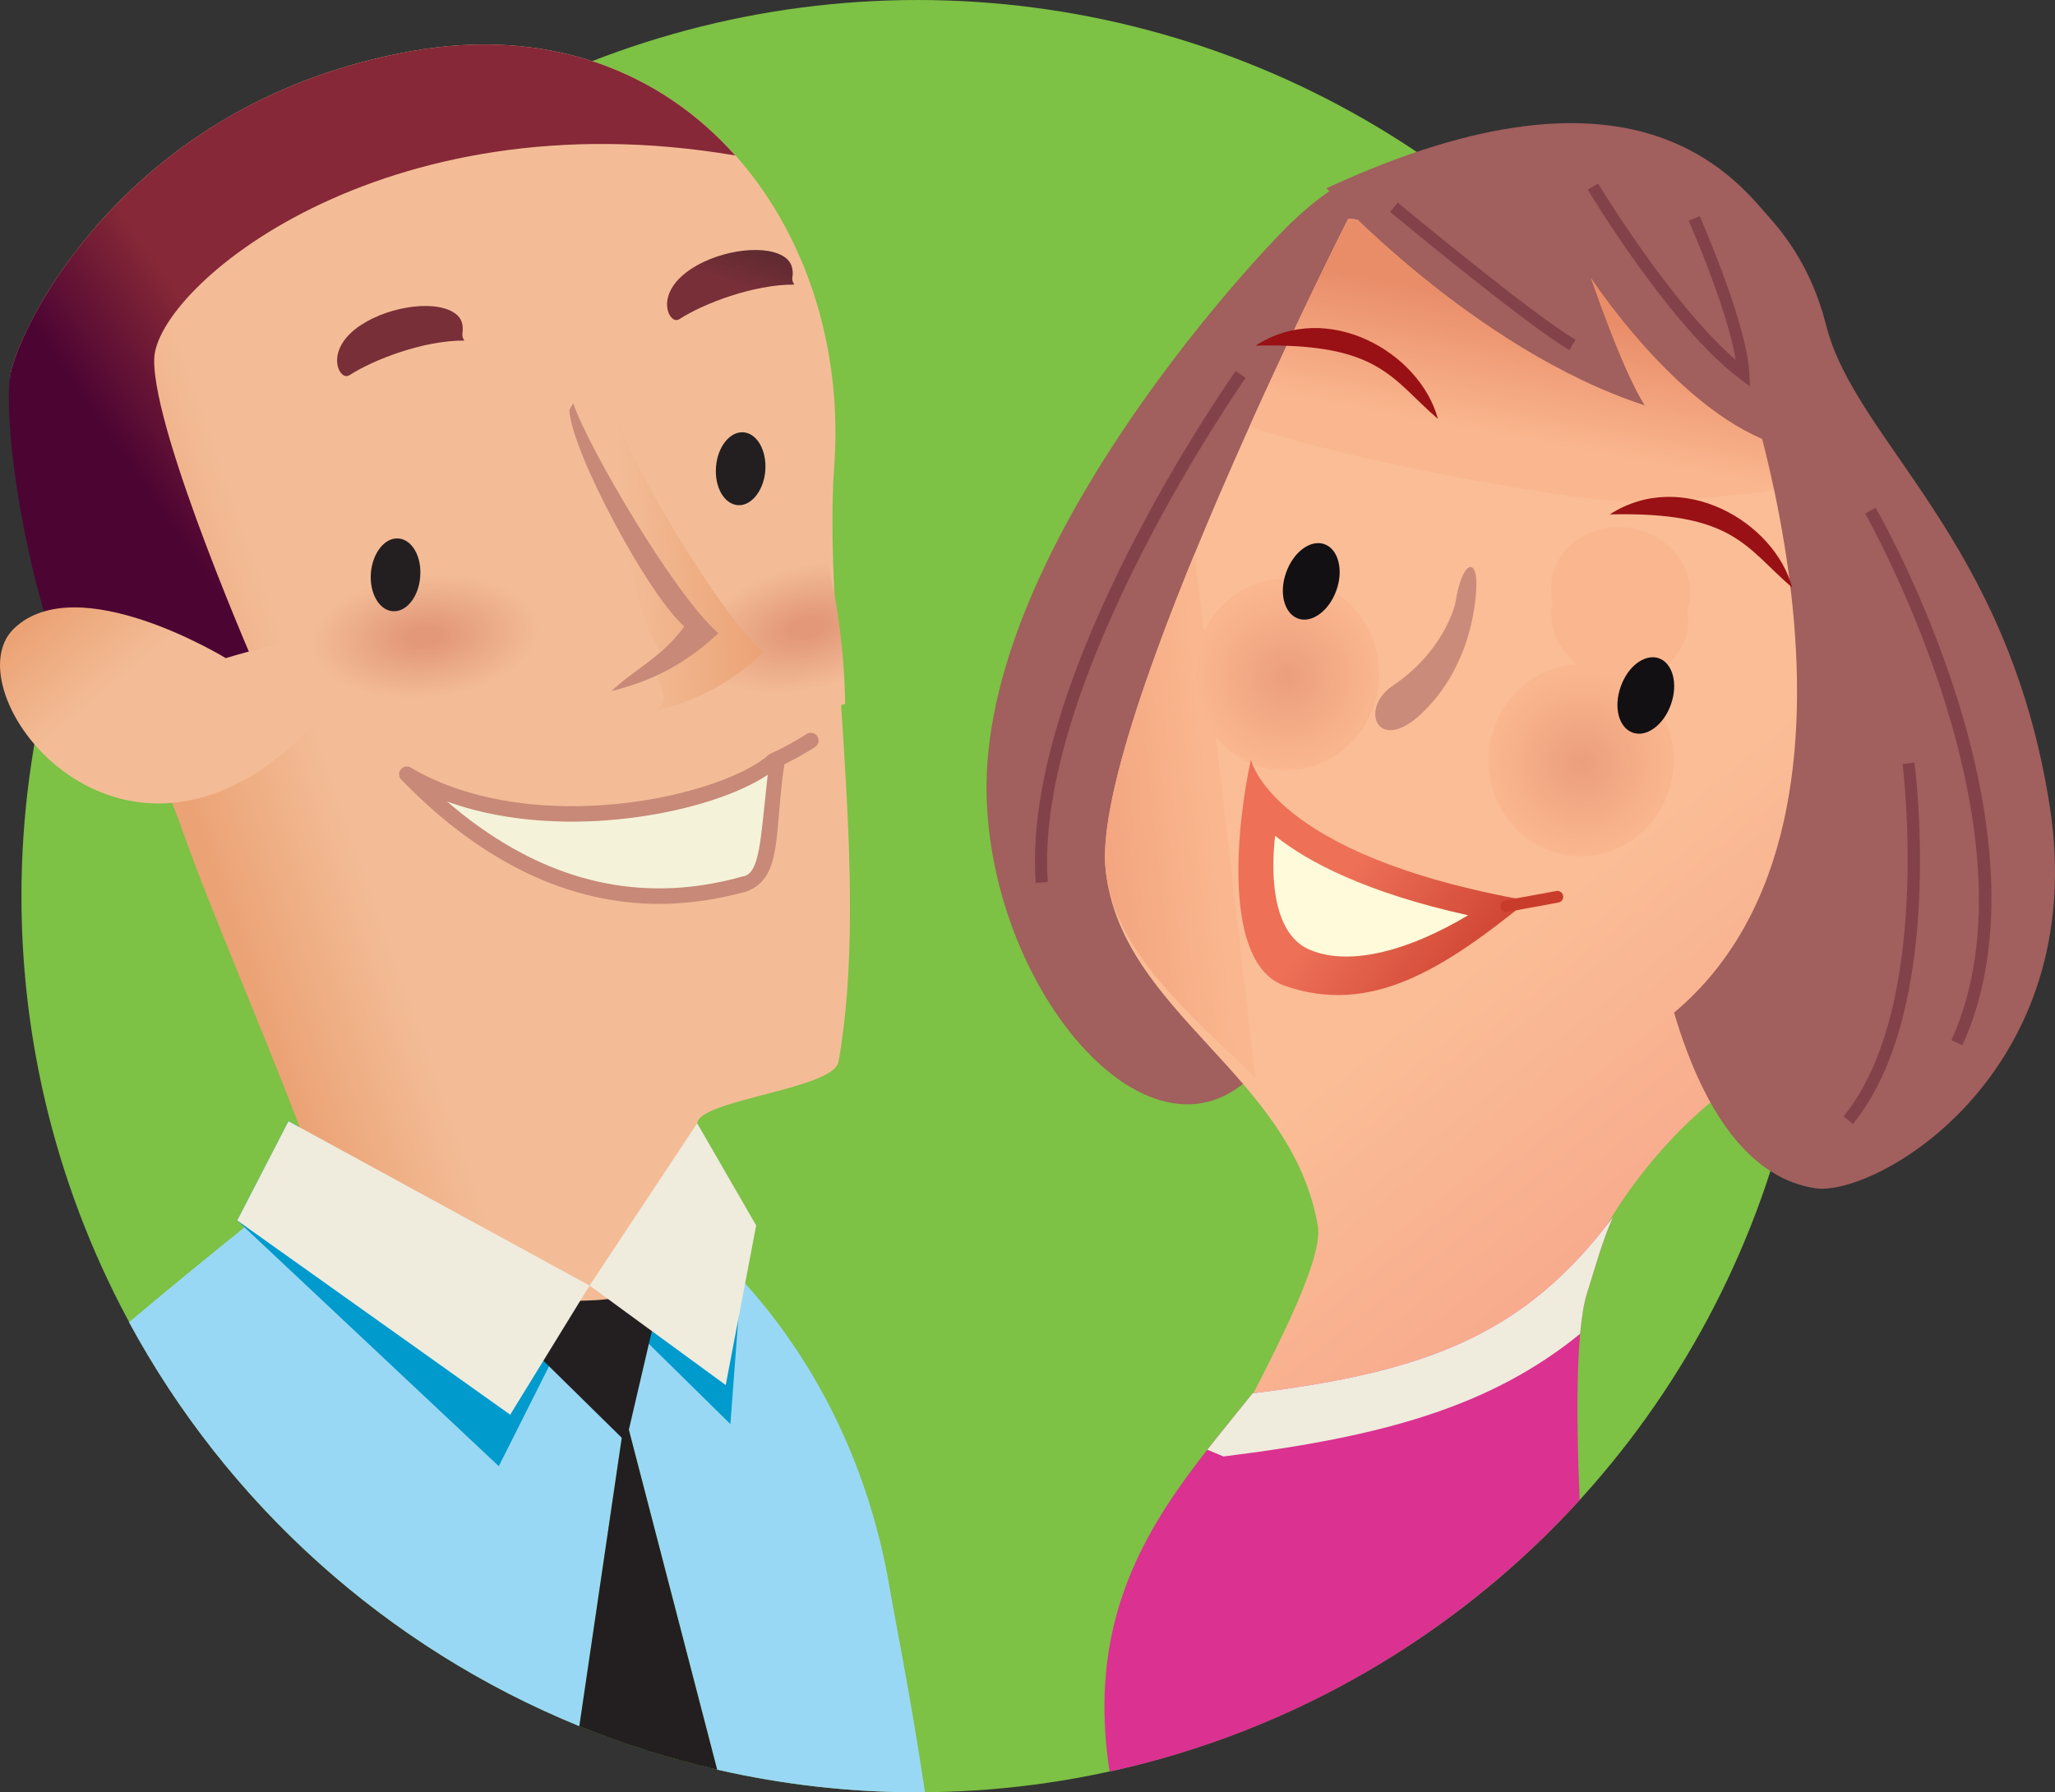 <?xml version="1.0" encoding="utf-8"?>
<!-- Generator: Adobe Illustrator 13.0.2, SVG Export Plug-In . SVG Version: 6.00 Build 14948)  -->
<!DOCTYPE svg PUBLIC "-//W3C//DTD SVG 1.1//EN" "http://www.w3.org/Graphics/SVG/1.1/DTD/svg11.dtd">
<svg version="1.1" id="Layer_1" xmlns="http://www.w3.org/2000/svg" xmlns:xlink="http://www.w3.org/1999/xlink" x="0px" y="0px"
	 width="253.492px" height="221.079px" viewBox="0 0 253.492 221.079" enable-background="new 0 0 253.492 221.079"
	 xml:space="preserve">
<rect x="0" y="0" width="253.492" height="221.079" fill="#333333" stroke="none"/>
<g id="Layer_1_1_">
</g>
<g id="ART">
	<circle fill="#7DC145" cx="113.184" cy="110.54" r="110.539"/>
	<path fill="#99D8F4" d="M114.104,221.066c-1.905-12.628-3.888-22.338-4.259-24.608c-5.221-31.93-26.57-46.014-26.57-46.014
		l-12.541,14.391l-26.044-11.53l1.31-3.493c0,0-4.646-7.312-12.196-1.327l-1.409-0.604l-1.293,2.756
		c-4.443,3.555-9.623,7.777-15.187,12.46c12.129,22.401,31.775,40.13,55.55,49.829l5.642-38.348l11.358,43.713
		c7.949,1.815,16.22,2.791,24.72,2.791C113.492,221.079,113.797,221.069,114.104,221.066z"/>
	<polygon fill="#009ACD" points="29.261,150.547 35.585,138.305 72.728,158.575 61.528,180.856 	"/>
	<polygon fill="#009ACD" points="91.728,153.92 85.999,138.556 72.728,158.575 90.095,175.661 	"/>
	<polygon fill="#231F20" points="59.298,160.243 82.165,156.657 77.22,177.866 	"/>
	<path fill="#231F20" d="M71.465,212.922c5.462,2.229,11.143,4.027,17,5.365l-11.358-43.713L71.465,212.922z"/>
	<g>
		<path fill="#A15F5D" d="M171.348,21.123c0,0-4.142-1.508-12.618,6.888c-4.635,4.591-37.898,40.29-37.023,70.312
			c0.748,26.116,23.46,50.522,35.677,30.592L171.348,21.123z"/>
		
			<linearGradient id="SVGID_1_" gradientUnits="userSpaceOnUse" x1="386.921" y1="11.33" x2="351.277" y2="46.974" gradientTransform="matrix(0.994 0.113 0.113 -0.994 -169.046 123.092)">
			<stop  offset="0" style="stop-color:#F7A58A"/>
			<stop  offset="1" style="stop-color:#FABD96"/>
		</linearGradient>
		<path fill="url(#SVGID_1_)" d="M194.501,164.739c-2.811-4.363,6.393-22.025,19.756-31.226
			c36.543-28.735,12.938-91.475,3.1-100.491l-51.04-6.056c0,0-31.872,62.792-29.927,80.404c1.941,17.63,22.986,25.125,26.17,43.876
			c0.775,4.516-6.682,17.994-10.021,24.672c0,0,8.035,17.463,3.623,27.438C165.901,178.803,190.146,175.803,194.501,164.739z"/>
		
			<linearGradient id="SVGID_2_" gradientUnits="userSpaceOnUse" x1="1103.311" y1="100.399" x2="1107.042" y2="116.442" gradientTransform="matrix(0.999 -0.043 -0.043 -0.999 -905.98 203.056)">
			<stop  offset="0" style="stop-color:#FAB78F"/>
			<stop  offset="1" style="stop-color:#E98D69"/>
		</linearGradient>
		<path fill="url(#SVGID_2_)" d="M217.356,33.022l-51.04-6.056c0,0-5.729,11.283-12.186,25.637c14.977,4.952,37.81,8.53,43.83,9.118
			c3.701,0.373,18.269-0.137,31.652-3.097C225.964,46.001,220.81,36.194,217.356,33.022z"/>
		<path fill="#A15F5D" d="M213.332,40.956c0,0,22.715,59.136-6.83,83.958c3.939,13.256,9.852,20.479,17.371,21.653
			c7.517,1.156,34.114-14.177,28.961-47.193c-5.162-33.015-23.986-44.906-27.592-59.321c-3.617-14.395-15.037-19.504-15.037-19.504
			l-3.385,8.003L213.332,40.956z"/>
		<path fill="#A15F5D" d="M163.636,23.22c0,0,18.035,19.854,39.248,26.781c-2.807-4.369-6.66-15.768-6.66-15.768
			s10.4,15.978,22.171,20.317c11.767,4.352,7.88-16.302,2.269-24.363C215.039,22.114,202.638,5.138,163.636,23.22z"/>
		
			<linearGradient id="SVGID_3_" gradientUnits="userSpaceOnUse" x1="1109.969" y1="300.608" x2="1102.417" y2="292.369" gradientTransform="matrix(0.99 0.138 0.138 -0.99 -965.282 237.066)">
			<stop  offset="0" style="stop-color:#FAB78F"/>
			<stop  offset="1" style="stop-color:#E98D69"/>
		</linearGradient>
		<path fill="url(#SVGID_3_)" d="M208.408,73.998c-0.601,4.24-4.896,7.146-9.584,6.501c-4.691-0.665-8.027-4.637-7.431-8.891
			c0.584-4.239,4.875-7.158,9.573-6.5C205.679,65.77,208.987,69.741,208.408,73.998z"/>
		
			<linearGradient id="SVGID_4_" gradientUnits="userSpaceOnUse" x1="1059.573" y1="56.522" x2="1025.249" y2="54.283" gradientTransform="matrix(0.999 -0.043 -0.043 -0.999 -905.98 203.056)">
			<stop  offset="0" style="stop-color:#FAB78F"/>
			<stop  offset="1" style="stop-color:#E98D69"/>
		</linearGradient>
		<path fill="url(#SVGID_4_)" d="M136.39,107.371c1.107,10.104,10.256,17.538,18.459,25.581l-7.473-64.694
			C140.946,83.938,135.544,99.805,136.39,107.371z"/>
		<g>
			<path fill="#834249" d="M242.076,128.928l-1.363-0.616c11.649-25.622-10.42-64.571-10.645-64.964l1.29-0.734
				C232.287,64.235,254.022,102.596,242.076,128.928z"/>
			<path fill="#834249" d="M228.569,138.644l-1.155-0.942c11.017-13.521,7.311-43.157,7.272-43.453l1.463-0.192
				C236.313,95.297,239.981,124.606,228.569,138.644z"/>
			<path fill="#834249" d="M194.347,41.898l-0.756,1.286c-5.344-3.135-21.43-16.483-22.109-17.047l0.938-1.145
				C172.593,25.14,189.099,38.854,194.347,41.898z"/>
			<path fill="#834249" d="M214.099,44.377c-0.736-4.475-3.359-11.542-5.791-17.141l1.355-0.58
				c0.979,2.246,5.869,13.768,6.131,19.419l0.057,1.566l-1.256-0.934c-8.51-6.382-18.332-22.618-18.739-23.313l1.267-0.758
				C197.229,22.801,206.144,37.552,214.099,44.377z"/>
			<path fill="#834249" d="M153.662,46.605c-0.271,0.382-26.22,37.438-24.414,62.201l-1.488,0.101
				c-1.84-25.272,23.602-61.627,24.676-63.149L153.662,46.605z"/>
		</g>
	</g>
	<polygon fill="#DB3191" points="198.974,150.114 198.974,150.112 198.975,150.111 	"/>
	<path fill="#DB3191" d="M198.974,150.114c0-0.002,0-0.002,0.001-0.003C198.824,150.144,198.897,150.129,198.974,150.114z"/>
	<path fill="#DB3191" d="M198.975,150.111C198.975,150.112,198.974,150.112,198.975,150.111
		C199.052,150.097,199.13,150.081,198.975,150.111z"/>
	<path fill="#DB3191" d="M194.854,185.029c-0.504-12.038-0.356-21.567,0.935-25.579c1.004-3.117,1.799-6.219,3.186-9.338
		c0,0.002,0,0.002,0,0.002c-10.854,14.471-22.854,19.104-44.463,21.754c-9.332,11.754-21.164,23.855-17.637,46.658
		C159.604,213.562,179.721,201.611,194.854,185.029z"/>
	<g>
		<path fill="#EFEBDD" d="M150.919,179.655c-0.674-0.287-1.334-0.562-1.991-0.832c1.87-2.381,3.772-4.676,5.583-6.955
			c21.609-2.65,33.609-7.281,44.463-21.754l0.001-0.002c-1.388,3.119-2.183,6.221-3.187,9.338c-0.392,1.213-0.677,2.938-0.871,5.075
			C183.916,173.48,170.642,177.235,150.919,179.655z"/>
	</g>
	
		<linearGradient id="SVGID_5_" gradientUnits="userSpaceOnUse" x1="1569.222" y1="374.147" x2="1561.748" y2="365.993" gradientTransform="matrix(0.964 0.265 0.265 -0.964 -1438.765 38.48)">
		<stop  offset="0" style="stop-color:#FAB78F"/>
		<stop  offset="1" style="stop-color:#E98D69"/>
	</linearGradient>
	<path fill="url(#SVGID_5_)" d="M207.996,78.411c-1.137,4.092-5.711,6.399-10.234,5.163c-4.525-1.246-7.287-5.562-6.156-9.666
		c1.113-4.083,5.688-6.401,10.219-5.16C206.36,70.005,209.103,74.319,207.996,78.411z"/>
	
		<radialGradient id="SVGID_6_" cx="1571.977" cy="53.678" r="11.64" gradientTransform="matrix(0.996 0.086 0.086 -0.996 -1375.184 12.336)" gradientUnits="userSpaceOnUse">
		<stop  offset="0" style="stop-color:#EC9E7D"/>
		<stop  offset="1" style="stop-color:#FAB78F"/>
	</radialGradient>
	<path fill="url(#SVGID_6_)" d="M206.417,94.748c-0.543,6.514-6.101,11.369-12.385,10.82c-6.293-0.532-10.939-6.257-10.379-12.781
		c0.573-6.513,6.112-11.357,12.413-10.826C202.343,82.489,206.992,88.229,206.417,94.748z"/>
	
		<radialGradient id="SVGID_7_" cx="1534.846" cy="61.103" r="11.645" gradientTransform="matrix(0.996 0.086 0.086 -0.996 -1375.184 12.336)" gradientUnits="userSpaceOnUse">
		<stop  offset="0" style="stop-color:#EC9E7D"/>
		<stop  offset="1" style="stop-color:#FAB78F"/>
	</radialGradient>
	<path fill="url(#SVGID_7_)" d="M170.062,84.168c-0.551,6.523-6.105,11.369-12.4,10.836c-6.283-0.549-10.934-6.278-10.369-12.789
		c0.574-6.515,6.119-11.368,12.416-10.841C165.981,71.915,170.644,77.641,170.062,84.168z"/>
	<g>
		<path fill="#991115" d="M198.574,63.452c8.9-5.745,20.299,0.872,22.504,9.034C215.312,67.537,213.897,63.086,198.574,63.452z"/>
		<path fill="#991115" d="M154.886,42.634c8.896-5.757,20.294,0.866,22.49,9.039C171.606,46.724,170.207,42.267,154.886,42.634z"/>
		<g>
			
				<linearGradient id="SVGID_8_" gradientUnits="userSpaceOnUse" x1="443.627" y1="35.201" x2="465.927" y2="25.644" gradientTransform="matrix(0.983 0.183 0.183 -0.983 -277.99 63.814)">
				<stop  offset="0.006" style="stop-color:#ED7057"/>
				<stop  offset="1" style="stop-color:#C93C2C"/>
			</linearGradient>
			<path fill="url(#SVGID_8_)" d="M154.31,93.694c0,0,2.33,11.76,34.162,17.406c-10.696,8.716-19.518,14.102-29.938,10.52
				C150.679,118.956,152.554,101.604,154.31,93.694z"/>
			<g>
				<path fill="#FFFBDA" d="M161.671,117.204c5.082,2.053,12.389-0.096,19.422-4.305c-12.623-2.796-19.778-6.581-23.805-9.803
					C156.685,108.396,157.114,115.374,161.671,117.204z"/>
			</g>
		</g>
		<path fill="#C93C2C" d="M185.935,112.489l6.303-1.158c0.393-0.072,0.652-0.449,0.584-0.843l0,0
			c-0.074-0.393-0.451-0.652-0.844-0.583l0,0l-6.305,1.158c-0.396,0.072-0.654,0.449-0.584,0.842l0,0
			c0.059,0.322,0.322,0.555,0.635,0.59l0,0C185.792,112.504,185.862,112.502,185.935,112.489L185.935,112.489z"/>
		<path fill="#CB8B7A" d="M182.115,71.877c0.012,1.656-0.353,9.595-6.238,15.626c-5.869,6.026-8.351-0.058-4.094-2.907
			c5.979-4.003,7.596-9.391,7.752-10.296C180.36,69.176,182.103,68.844,182.115,71.877z"/>
		<g>
			<path fill="#121013" d="M199.921,84.704c-0.908,2.533-0.238,5.067,1.484,5.671c1.704,0.607,3.834-0.955,4.713-3.494
				c0.901-2.527,0.229-5.067-1.484-5.686C202.91,80.607,200.8,82.16,199.921,84.704z"/>
			<path fill="#121013" d="M158.646,70.632c-0.906,2.518-0.23,5.063,1.493,5.675c1.702,0.594,3.821-0.969,4.714-3.501
				c0.9-2.525,0.23-5.071-1.49-5.687C161.638,66.521,159.533,68.103,158.646,70.632z"/>
		</g>
	</g>
	<g>
		
			<linearGradient id="SVGID_9_" gradientUnits="userSpaceOnUse" x1="477.946" y1="20.162" x2="495.693" y2="15.321" gradientTransform="matrix(-0.997 0.072 -0.072 -0.997 517.39 77.002)">
			<stop  offset="0" style="stop-color:#F3BC96"/>
			<stop  offset="1" style="stop-color:#EBA274"/>
		</linearGradient>
		<path fill="url(#SVGID_9_)" d="M40.22,149.226c-0.496-5.372-13.658-35.034-17.65-46.6C18.263,90.122-0.603,53.042,1.417,45.565
			c2.006-7.457,15.512-33.148,49.182-39.231c33.68-6.09,54.445,21.704,52.309,51.14c-1.408,19.242,4.531,51.082,0.531,73.483
			c-0.607,3.408-17.113,4.66-17.439,7.599c-0.66,5.913,0.34,11.888,1.357,15.001c-11.406,8.878-10.676,6.175-25.668,7.255
			C50.882,161.59,49.946,152.872,40.22,149.226z"/>
	</g>
	
		<linearGradient id="SVGID_10_" gradientUnits="userSpaceOnUse" x1="483.623" y1="63.259" x2="498.377" y2="54.579" gradientTransform="matrix(-0.997 0.072 -0.072 -0.997 517.39 77.002)">
		<stop  offset="0" style="stop-color:#862837"/>
		<stop  offset="1" style="stop-color:#4C0433"/>
	</linearGradient>
	<path fill="url(#SVGID_10_)" d="M50.599,6.334C67.765,3.229,81.57,8.929,90.695,19.178C46.978,11.74,19.196,35.533,19.021,44.296
		c-0.197,9.176,13.066,39.328,13.066,39.328L9.249,86.183C2.706,71.346,0.114,50.368,1.417,45.565
		C3.423,38.108,16.929,12.417,50.599,6.334z"/>
	
		<linearGradient id="SVGID_11_" gradientUnits="userSpaceOnUse" x1="497.038" y1="32.834" x2="504.635" y2="43.38" gradientTransform="matrix(-0.997 0.072 -0.072 -0.997 517.39 77.002)">
		<stop  offset="0" style="stop-color:#F3BC96"/>
		<stop  offset="1" style="stop-color:#EBA274"/>
	</linearGradient>
	<path fill="url(#SVGID_11_)" d="M27.853,81.182c0,0-18.242-11.167-26.111-3.669c-7.863,7.508,12.174,34.489,34.623,14.158
		C58.815,71.326,27.853,81.182,27.853,81.182z"/>
	<g>
		
			<radialGradient id="SVGID_12_" cx="-68.399" cy="-973.672" r="17.143" gradientTransform="matrix(1.335 -0.122 -0.066 -0.724 79.467 -634.782)" gradientUnits="userSpaceOnUse">
			<stop  offset="0.096" style="stop-color:#E39979"/>
			<stop  offset="0.612" style="stop-color:#F3BC96"/>
		</radialGradient>
		<path fill="url(#SVGID_12_)" d="M72.476,76.354c0.516,5.709-7.602,11.113-18.141,12.086c-10.525,0.965-19.482-2.895-20.014-8.614
			c-0.521-5.712,7.588-11.125,18.121-12.079C62.989,66.787,71.944,70.638,72.476,76.354z"/>
		<g>
			
				<radialGradient id="SVGID_13_" cx="-236.115" cy="-1264.377" r="17.129" gradientTransform="matrix(1.3 -0.327 -0.177 -0.705 182.716 -891.199)" gradientUnits="userSpaceOnUse">
				<stop  offset="0.096" style="stop-color:#E39979"/>
				<stop  offset="0.612" style="stop-color:#F3BC96"/>
			</radialGradient>
			<path fill="url(#SVGID_13_)" d="M81.978,81.755c1.398,5.588,10.848,8.002,21.1,5.412c0.412-0.102,0.791-0.239,1.178-0.342
				c-0.123-7.322-1.211-14.281-2.77-19.994c-0.023-0.148-0.082-0.297-0.111-0.449c-1.105,0.168-2.223,0.367-3.352,0.649
				C87.769,69.601,80.579,76.196,81.978,81.755z"/>
		</g>
		<g>
			
				<linearGradient id="SVGID_14_" gradientUnits="userSpaceOnUse" x1="361.759" y1="229.731" x2="366.402" y2="245.981" gradientTransform="matrix(0.999 0.046 0.046 -0.999 -281.575 247.9)">
				<stop  offset="0.006" style="stop-color:#782F38"/>
				<stop  offset="1" style="stop-color:#22201E"/>
			</linearGradient>
			<path fill="url(#SVGID_14_)" d="M83.901,39.306c-0.16,0.118-0.676,0.449-1.209-0.301c-0.688-0.972-0.783-3.306,1.949-5.398
				c3.354-2.582,9.266-3.588,11.934-2.032c0.857,0.508,1.248,1.232,1.211,2.272c-0.014,0.129-0.021,0.255-0.049,0.395
				c0.004,0.037-0.006,0.082-0.012,0.126c0,0.282,0.111,0.512,0.252,0.74C92.909,35.072,86.743,37.484,83.901,39.306z"/>
			
				<linearGradient id="SVGID_15_" gradientUnits="userSpaceOnUse" x1="326.04" y1="237.115" x2="330.685" y2="253.372" gradientTransform="matrix(0.999 0.046 0.046 -0.999 -281.575 247.9)">
				<stop  offset="0.006" style="stop-color:#782F38"/>
				<stop  offset="1" style="stop-color:#22201E"/>
			</linearGradient>
			<path fill="url(#SVGID_15_)" d="M43.196,46.226c-0.154,0.105-0.682,0.441-1.207-0.314c-0.691-0.978-0.771-3.322,1.934-5.393
				c3.363-2.574,9.273-3.598,11.934-2.041c0.887,0.502,1.279,1.229,1.219,2.271c-0.002,0.128-0.012,0.271-0.039,0.395
				c-0.002,0.054-0.006,0.089-0.004,0.132c-0.01,0.276,0.107,0.52,0.248,0.736C52.214,41.973,46.048,44.397,43.196,46.226z"/>
		</g>
		<path fill="#231F20" d="M88.325,57.558c-0.209,2.484,0.975,4.602,2.668,4.756c1.666,0.13,3.205-1.764,3.408-4.241
			c0.201-2.483-1.002-4.612-2.678-4.747C90.048,53.192,88.521,55.094,88.325,57.558z"/>
		<path fill="#231F20" d="M45.753,70.646c-0.201,2.487,0.988,4.61,2.682,4.748c1.674,0.142,3.213-1.758,3.396-4.237
			c0.213-2.49-0.988-4.596-2.67-4.735C47.483,66.274,45.968,68.175,45.753,70.646z"/>
	</g>
	
		<linearGradient id="SVGID_16_" gradientUnits="userSpaceOnUse" x1="-729.406" y1="38.647" x2="-713.032" y2="38.647" gradientTransform="matrix(0.997 -0.072 -0.072 -0.997 807.284 56.099)">
		<stop  offset="0" style="stop-color:#F3BC96"/>
		<stop  offset="1" style="stop-color:#EBA274"/>
	</linearGradient>
	<path fill="url(#SVGID_16_)" d="M76.265,52.126c1.824,5.376,12.482,23.67,17.902,28.349c-5.461,5.218-10.855,6.517-13.18,7.159
		c2.482-2.469-1.463-2.648,1.227-6.423c-4.354-3.693-6.176-23.091-6.432-28.276L76.265,52.126z"/>
	<g>
		<g>
			<path fill="#F4F3D9" d="M50.183,95.507c16.488,16.958,31.799,16.312,41.656,13.534c3.463-0.989,2.781-6.335,4.053-15.413
				c-0.174,0.106-0.365,0.131-0.537,0.283C88.864,99.462,65.302,104.443,50.183,95.507z"/>
			<path fill="#C88978" d="M49.495,96.168c-0.332-0.343-0.361-0.88-0.062-1.252l0,0c0.291-0.376,0.82-0.479,1.232-0.237l0,0
				c6.914,4.092,15.791,5.211,23.904,4.616l0,0c8.99-0.626,17.068-3.431,20.143-6.095l0,0c0.439-0.358,0.693-0.361,0.678-0.388l0,0
				c0.32-0.195,0.719-0.184,1.025,0.015l0,0c0.307,0.203,0.473,0.563,0.418,0.934l0,0c-1.395,8.867-0.186,14.488-4.736,16.201l0,0
				c-2.408,0.66-5.129,1.219-8.121,1.435l0,0c-0.016,0.001-0.031,0.003-0.049,0.003l0,0
				C74.382,112.088,62.177,109.237,49.495,96.168L49.495,96.168z M83.837,109.492c2.836-0.204,5.439-0.729,7.74-1.376l0,0
				c2.189-0.252,2.225-4.584,3.123-12.537l0,0c-4.145,2.742-11.623,5.001-19.994,5.623l0,0c-6.418,0.457-13.342-0.084-19.559-2.33
				l0,0C65.911,108.118,75.835,110.056,83.837,109.492L83.837,109.492z M49.692,96.325l0.488-0.818L49.692,96.325L49.692,96.325z"/>
		</g>
	</g>
	<path fill="#C88978" d="M94.491,94.325c-0.234-0.476-0.029-1.049,0.447-1.276l0,0c1.855-0.899,3.422-1.771,4.57-2.511l0,0
		c0.445-0.285,1.035-0.156,1.32,0.291l0,0c0.281,0.437,0.16,1.031-0.285,1.317l0,0c-1.238,0.794-2.855,1.7-4.777,2.625l0,0
		c-0.113,0.055-0.23,0.085-0.35,0.095l0,0C95.04,94.893,94.665,94.688,94.491,94.325L94.491,94.325z"/>
	<path fill="#C88978" d="M70.71,49.747c1.824,5.377,12.482,23.67,17.902,28.349c-5.461,5.219-10.855,6.517-13.18,7.16
		c2.482-2.47,6.297-4.214,8.986-7.991c-4.348-3.691-13.936-21.523-14.191-26.709L70.71,49.747z"/>
	<polygon fill="#EFEBDD" points="29.261,150.547 35.585,138.305 72.728,158.575 62.935,174.506 	"/>
	<polygon fill="#EFEBDD" points="93.278,151.163 85.999,138.556 72.728,158.575 89.522,170.849 	"/>
</g>
</svg>

